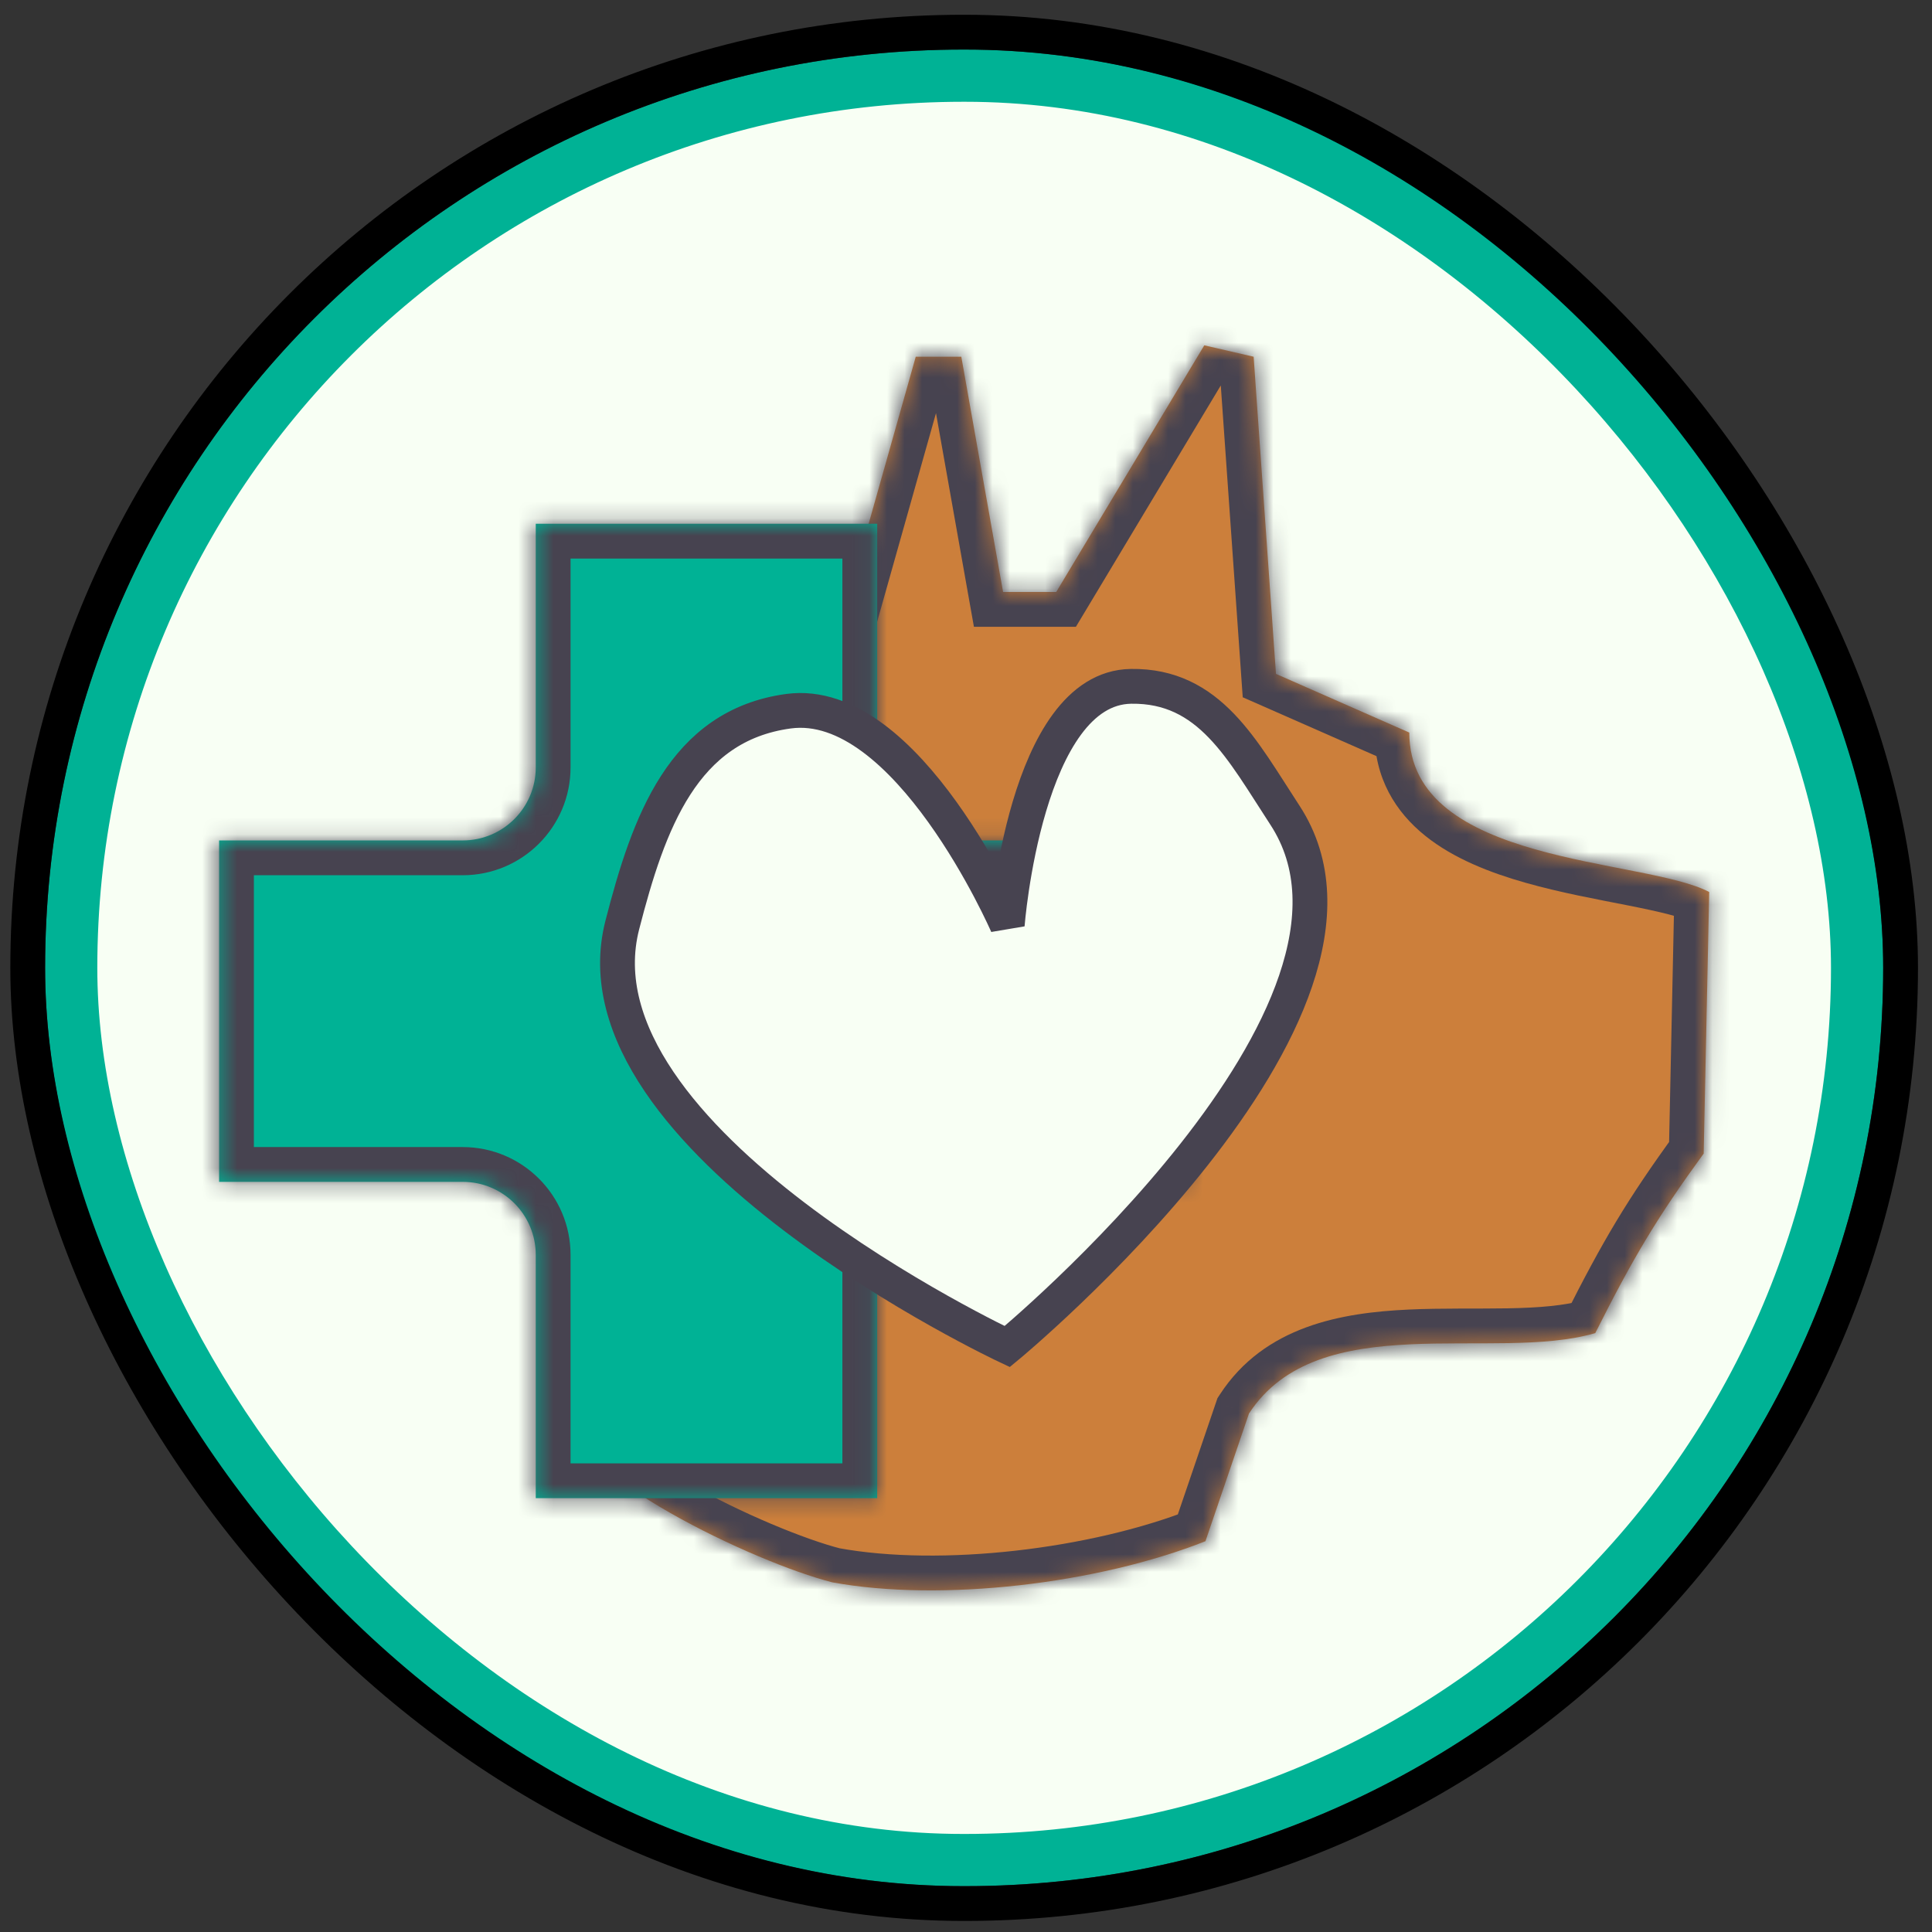 <svg width="110" height="110" viewBox="0 0 110 110" fill="none" xmlns="http://www.w3.org/2000/svg">
<rect x="0" y="0" width="110" height="110" fill="#333333" stroke="none"/>
<rect x="4.054" y="4.308" width="101.681" height="101.596" rx="50.798" fill="#F8FFF4"/>
<rect x="4.054" y="4.308" width="101.681" height="101.596" rx="50.798" stroke="#00B295" stroke-width="2.972"/>
<rect x="1.578" y="1.831" width="106.633" height="106.549" rx="53.274" stroke="black" stroke-width="1.981"/>
<mask id="path-3-inside-1_789_14881" fill="white">
<path d="M39.402 57.236C41.567 49.085 47.384 37.169 47.384 37.169L52.139 20.31H54.733L57.111 33.705H60.137L68.567 19.661L71.377 20.31L72.648 38.368L80.239 41.709C80.239 49.274 93.641 48.842 97.315 50.787L97 65.68C94.337 69.338 92.996 71.591 90.828 75.901C85.061 77.588 75.072 74.393 71.112 80.48L68.634 87.749C62.523 90.175 53.603 91.23 47.384 90.091C42.925 88.955 32.279 83.894 32.279 80.48C32.279 77.066 34.79 74.883 37.024 69.557C38.919 65.038 38.144 61.972 39.402 57.236Z"/>
</mask>
<path d="M39.402 57.236C41.567 49.085 47.384 37.169 47.384 37.169L52.139 20.31H54.733L57.111 33.705H60.137L68.567 19.661L71.377 20.31L72.648 38.368L80.239 41.709C80.239 49.274 93.641 48.842 97.315 50.787L97 65.68C94.337 69.338 92.996 71.591 90.828 75.901C85.061 77.588 75.072 74.393 71.112 80.48L68.634 87.749C62.523 90.175 53.603 91.23 47.384 90.091C42.925 88.955 32.279 83.894 32.279 80.48C32.279 77.066 34.79 74.883 37.024 69.557C38.919 65.038 38.144 61.972 39.402 57.236Z" fill="#CC7F3B"/>
<path d="M39.402 57.236L37.487 56.727L39.402 57.236ZM47.384 37.169L49.164 38.038L49.242 37.879L49.291 37.707L47.384 37.169ZM52.139 20.31V18.328H50.64L50.233 19.772L52.139 20.31ZM54.733 20.31L56.684 19.963L56.394 18.328H54.733V20.31ZM60.137 33.705V35.686H61.258L61.836 34.724L60.137 33.705ZM68.567 19.661L69.013 17.731L67.609 17.407L66.868 18.642L68.567 19.661ZM71.377 20.31L73.353 20.17L73.25 18.709L71.822 18.379L71.377 20.31ZM72.648 38.368L70.672 38.507L70.756 39.7L71.85 40.181L72.648 38.368ZM80.239 41.709H82.22V40.416L81.037 39.895L80.239 41.709ZM97.315 50.787L99.296 50.829L99.322 49.608L98.242 49.036L97.315 50.787ZM97 65.68L98.602 66.846L98.967 66.343L98.981 65.722L97 65.68ZM90.828 75.901L91.384 77.802L92.211 77.56L92.598 76.791L90.828 75.901ZM71.112 80.48L69.452 79.4L69.317 79.607L69.237 79.841L71.112 80.48ZM68.634 87.749L69.365 89.59L70.214 89.253L70.509 88.388L68.634 87.749ZM47.384 90.091L46.895 92.011L46.961 92.028L47.027 92.04L47.384 90.091ZM37.024 69.557L38.851 70.323L37.024 69.557ZM57.111 33.705L55.16 34.051L55.451 35.686H57.111V33.705ZM41.316 57.745C42.359 53.818 44.306 48.913 46.024 44.931C46.877 42.953 47.664 41.226 48.237 39.995C48.524 39.379 48.757 38.888 48.917 38.551C48.998 38.383 49.06 38.254 49.102 38.167C49.123 38.124 49.139 38.091 49.149 38.069C49.155 38.059 49.158 38.051 49.161 38.045C49.162 38.043 49.163 38.041 49.164 38.04C49.164 38.039 49.164 38.039 49.164 38.039C49.164 38.038 49.164 38.038 49.164 38.038C49.164 38.038 49.164 38.038 47.384 37.169C45.604 36.3 45.604 36.3 45.604 36.301C45.604 36.301 45.603 36.301 45.603 36.301C45.603 36.302 45.603 36.302 45.602 36.303C45.602 36.305 45.6 36.307 45.599 36.311C45.596 36.317 45.591 36.326 45.585 36.338C45.574 36.362 45.557 36.397 45.535 36.443C45.49 36.535 45.425 36.67 45.343 36.843C45.177 37.19 44.938 37.694 44.645 38.323C44.06 39.58 43.257 41.342 42.386 43.361C40.654 47.375 38.609 52.503 37.487 56.727L41.316 57.745ZM49.291 37.707L54.046 20.847L50.233 19.772L45.477 36.632L49.291 37.707ZM52.139 22.291H54.733V18.328H52.139V22.291ZM61.836 34.724L70.266 20.681L66.868 18.642L58.438 32.685L61.836 34.724ZM68.122 21.591L70.931 22.24L71.822 18.379L69.013 17.731L68.122 21.591ZM69.401 20.449L70.672 38.507L74.625 38.229L73.353 20.17L69.401 20.449ZM71.85 40.181L79.441 43.522L81.037 39.895L73.446 36.555L71.85 40.181ZM78.258 41.709C78.258 44.296 79.448 46.224 81.151 47.59C82.775 48.893 84.869 49.697 86.859 50.261C88.862 50.83 90.988 51.214 92.712 51.555C94.577 51.925 95.781 52.216 96.388 52.538L98.242 49.036C97.012 48.385 95.162 48.001 93.482 47.668C91.659 47.307 89.746 46.962 87.94 46.449C86.12 45.933 84.634 45.305 83.63 44.5C82.706 43.758 82.22 42.904 82.22 41.709H78.258ZM95.335 50.745L95.019 65.638L98.981 65.722L99.296 50.829L95.335 50.745ZM95.398 64.514C92.663 68.271 91.268 70.618 89.058 75.01L92.598 76.791C94.725 72.564 96.011 70.405 98.602 66.846L95.398 64.514ZM90.272 73.999C89.101 74.342 87.621 74.459 85.835 74.491C84.17 74.521 82.071 74.474 80.2 74.561C76.426 74.737 72.005 75.475 69.452 79.4L72.773 81.561C74.179 79.399 76.733 78.69 80.385 78.519C82.227 78.433 83.954 78.488 85.907 78.453C87.74 78.419 89.672 78.303 91.384 77.802L90.272 73.999ZM69.237 79.841L66.759 87.109L70.509 88.388L72.988 81.12L69.237 79.841ZM67.903 85.908C62.101 88.211 53.558 89.208 47.741 88.142L47.027 92.04C53.648 93.252 62.944 92.139 69.365 89.59L67.903 85.908ZM47.873 88.171C45.856 87.657 42.245 86.188 39.14 84.419C37.592 83.537 36.262 82.632 35.346 81.798C34.889 81.381 34.588 81.03 34.413 80.757C34.232 80.476 34.26 80.396 34.26 80.48L30.298 80.48C30.298 81.419 30.659 82.244 31.078 82.897C31.503 83.559 32.068 84.172 32.678 84.727C33.898 85.838 35.508 86.91 37.179 87.861C40.511 89.76 44.453 91.389 46.895 92.011L47.873 88.171ZM34.26 80.48C34.26 79.304 34.671 78.278 35.547 76.695C36.4 75.155 37.679 73.117 38.851 70.323L35.197 68.79C34.135 71.322 33.042 73.039 32.081 74.776C31.143 76.47 30.298 78.243 30.298 80.48L34.26 80.48ZM38.851 70.323C39.909 67.8 40.214 65.681 40.422 63.683C40.631 61.681 40.737 59.925 41.316 57.745L37.487 56.727C36.808 59.284 36.673 61.429 36.481 63.273C36.289 65.122 36.035 66.794 35.197 68.79L38.851 70.323ZM52.783 20.656L55.16 34.051L59.062 33.358L56.684 19.963L52.783 20.656ZM57.111 35.686H60.137V31.724H57.111V35.686Z" fill="#474350" mask="url(#path-3-inside-1_789_14881)"/>
<mask id="path-5-inside-2_789_14881" fill="white">
<path fill-rule="evenodd" clip-rule="evenodd" d="M49.944 29.821V43.69C49.944 45.988 51.806 47.851 54.104 47.851H67.952V67.29H54.104C51.806 67.29 49.944 69.153 49.944 71.451V85.299H30.504V71.451C30.504 69.153 28.641 67.29 26.343 67.29H12.474V85.299H12.474V47.851H26.343C28.641 47.851 30.504 45.988 30.504 43.69V29.821H49.944Z"/>
</mask>
<path fill-rule="evenodd" clip-rule="evenodd" d="M49.944 29.821V43.69C49.944 45.988 51.806 47.851 54.104 47.851H67.952V67.29H54.104C51.806 67.29 49.944 69.153 49.944 71.451V85.299H30.504V71.451C30.504 69.153 28.641 67.29 26.343 67.29H12.474V85.299H12.474V47.851H26.343C28.641 47.851 30.504 45.988 30.504 43.69V29.821H49.944Z" fill="#00B295"/>
<path d="M49.944 29.821H51.925V27.84H49.944V29.821ZM67.952 47.851H69.933V45.87H67.952V47.851ZM67.952 67.29V69.272H69.933V67.29H67.952ZM49.944 85.299V87.28H51.925V85.299H49.944ZM30.504 85.299H28.523V87.28H30.504V85.299ZM12.474 67.29V65.309H10.493V67.29H12.474ZM12.474 85.299V87.28H14.455V85.299H12.474ZM12.474 85.299H10.492V87.28H12.474V85.299ZM12.474 47.851V45.87H10.492V47.851H12.474ZM30.504 29.821V27.84H28.523V29.821H30.504ZM51.925 43.69V29.821H47.962V43.69H51.925ZM54.104 45.87C52.901 45.87 51.925 44.894 51.925 43.69H47.962C47.962 47.082 50.712 49.832 54.104 49.832V45.87ZM67.952 45.87H54.104V49.832H67.952V45.87ZM69.933 67.29V47.851H65.971V67.29H69.933ZM54.104 69.272H67.952V65.309H54.104V69.272ZM51.925 71.451C51.925 70.247 52.901 69.272 54.104 69.272V65.309C50.712 65.309 47.962 68.059 47.962 71.451H51.925ZM51.925 85.299V71.451H47.962V85.299H51.925ZM30.504 87.28H49.944V83.318H30.504V87.28ZM32.485 85.299V71.451H28.523V85.299H32.485ZM32.485 71.451C32.485 68.059 29.735 65.309 26.343 65.309V69.272C27.547 69.272 28.523 70.247 28.523 71.451H32.485ZM26.343 65.309H12.474V69.272H26.343V65.309ZM10.493 67.29V85.299H14.455V67.29H10.493ZM12.474 87.28H12.474V83.318H12.474V87.28ZM10.492 47.851V85.299H14.455V47.851H10.492ZM26.343 45.87H12.474V49.832H26.343V45.87ZM28.523 43.69C28.523 44.894 27.547 45.87 26.343 45.87V49.832C29.735 49.832 32.485 47.083 32.485 43.69H28.523ZM28.523 29.821V43.69H32.485V29.821H28.523ZM49.944 27.84H30.504V31.802H49.944V27.84Z" fill="#474350" mask="url(#path-5-inside-2_789_14881)"/>
<path d="M44.888 40.494C51.657 39.574 57.347 52.668 57.347 52.668C57.347 52.668 58.375 39.163 64.396 39.077C68.873 39.012 70.719 42.685 73.155 46.408C80.463 57.572 57.347 76.668 57.347 76.668C57.347 76.668 32.281 64.917 35.431 52.668C36.926 46.854 38.89 41.31 44.888 40.494Z" fill="#F8FFF4" stroke="#474350" stroke-width="1.981"/>
</svg>
